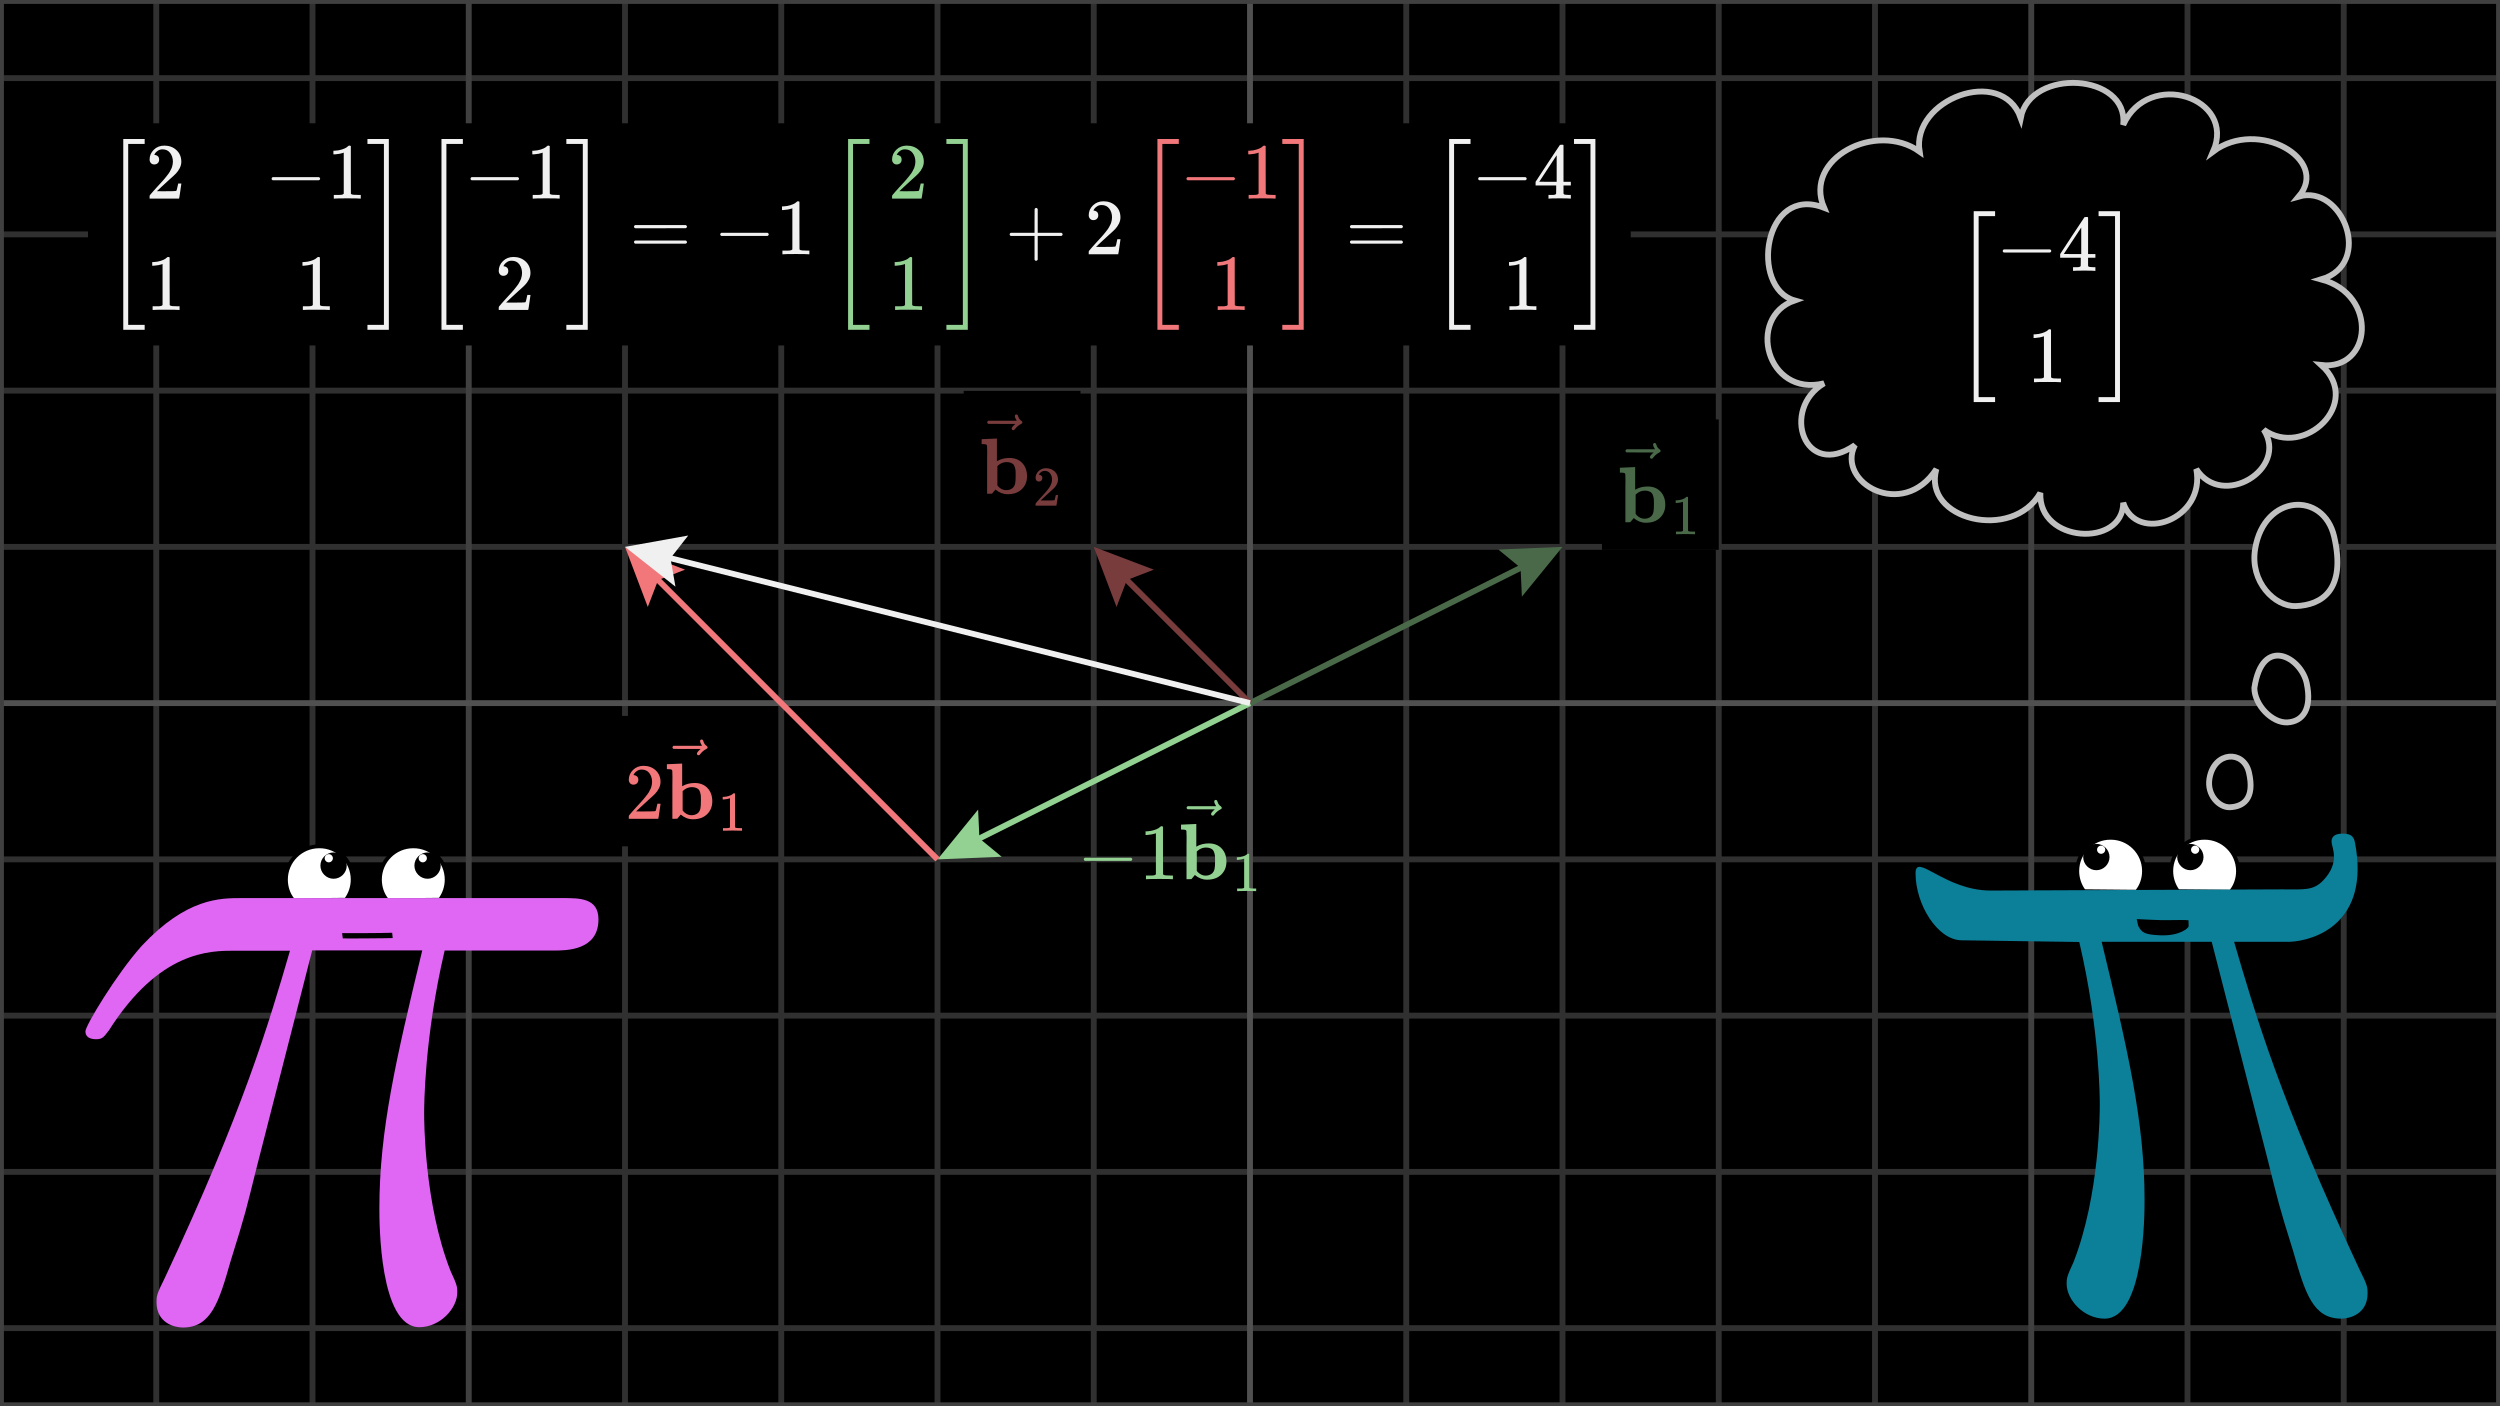 <svg width="640" height="360" viewBox="0 0 640 360" fill="none" xmlns="http://www.w3.org/2000/svg">
<rect x="0" y="0" width="640" height="360" fill="#808080" stroke="none"/>
<g clip-path="url(#clip0_1352_8192)">
<path d="M640 0H0V360H640V0Z" fill="black"/>
<g clip-path="url(#clip1_1352_8192)">
<path d="M0 20H640" stroke="#303030" stroke-width="1.5"/>
<path d="M0 60H640" stroke="#303030" stroke-width="1.5"/>
<path d="M0 100H640" stroke="#303030" stroke-width="1.5"/>
<path d="M0 140H640" stroke="#303030" stroke-width="1.5"/>
<path d="M0 220H640" stroke="#303030" stroke-width="1.5"/>
<path d="M0 260H640" stroke="#303030" stroke-width="1.5"/>
<path d="M0 300H640" stroke="#303030" stroke-width="1.5"/>
<path d="M0 340H640" stroke="#303030" stroke-width="1.5"/>
<path d="M0 0V360" stroke="#303030" stroke-width="1.5"/>
<path d="M40 0V360" stroke="#303030" stroke-width="1.5"/>
<path d="M80 0V360" stroke="#303030" stroke-width="1.5"/>
<path d="M160 0V360" stroke="#303030" stroke-width="1.5"/>
<path d="M200 0V360" stroke="#303030" stroke-width="1.5"/>
<path d="M240 0V360" stroke="#303030" stroke-width="1.5"/>
<path d="M280 0V360" stroke="#303030" stroke-width="1.5"/>
<path d="M360 0V360" stroke="#303030" stroke-width="1.5"/>
<path d="M400 0V360" stroke="#303030" stroke-width="1.5"/>
<path d="M440 0V360" stroke="#303030" stroke-width="1.5"/>
<path d="M480 0V360" stroke="#303030" stroke-width="1.5"/>
<path d="M560 0V360" stroke="#303030" stroke-width="1.5"/>
<path d="M600 0V360" stroke="#303030" stroke-width="1.5"/>
<path d="M640 0V360" stroke="#303030" stroke-width="1.5"/>
<path d="M120 0V360" stroke="#404040" stroke-width="1.5"/>
<path d="M520 0V360" stroke="#404040" stroke-width="1.5"/>
<path d="M0 180H640" stroke="#505050" stroke-width="1.5"/>
<path d="M320 0V360" stroke="#505050" stroke-width="1.5"/>
<path d="M557.667 228.156L557.558 228.155L557.493 228.068C556.459 226.674 555.831 224.879 555.831 222.994C555.831 218.28 559.647 214.418 564.407 214.462C569.121 214.463 572.938 218.279 572.938 222.994C572.938 224.92 572.311 226.809 571.136 228.209L571.07 228.288L570.967 228.287L557.667 228.156Z" fill="white" stroke="black"/>
<path d="M533.604 228.156L533.496 228.155L533.43 228.068C532.397 226.674 531.769 224.879 531.769 222.994C531.769 218.28 535.584 214.418 540.345 214.462C545.059 214.463 548.875 218.279 548.875 222.994C548.875 224.92 548.248 226.809 547.074 228.209L547.007 228.288L546.904 228.287L533.604 228.156Z" fill="white" stroke="black"/>
<path d="M562 216.475C562.569 216.519 563.006 216.956 563.006 217.525C563.006 218.094 562.525 218.575 561.956 218.575C561.387 218.575 560.906 218.094 560.906 217.525C560.906 216.956 561.387 216.475 561.956 216.475H562L560.731 216.038C558.85 216.038 557.362 217.569 557.362 219.406C557.362 221.244 558.894 222.775 560.731 222.775C562.569 222.775 564.1 221.244 564.1 219.406C564.1 217.569 562.569 216.038 560.731 216.038" fill="black"/>
<path d="M537.937 216.475C538.506 216.519 538.944 216.956 538.944 217.525C538.944 218.094 538.462 218.575 537.894 218.575C537.325 218.575 536.844 218.094 536.844 217.525C536.844 216.956 537.325 216.475 537.894 216.475H537.937L536.669 216.038C534.787 216.038 533.3 217.569 533.3 219.406C533.3 221.244 534.831 222.775 536.669 222.775C538.506 222.775 540.037 221.244 540.037 219.406C540.037 217.569 538.506 216.038 536.669 216.038" fill="black"/>
<path d="M566.2 241.106H538.025C544.762 269.019 549.006 287.219 549.006 307.169C549.006 310.669 549.006 337.575 538.769 337.575C533.519 337.575 529.056 332.85 529.056 328.606C529.056 327.381 529.056 326.856 530.806 323.138C537.544 305.944 537.544 284.506 537.544 282.756C537.544 281.269 537.544 263.55 532.294 241.15L502.019 240.713C495.981 240.538 490.381 231.569 490.381 223.563C490.381 218.094 497.775 227.981 509.631 227.981L584.137 227.675C589.869 227.675 592.187 228.069 594.769 225.356C599.231 220.631 596.869 216.913 596.869 215.425C596.869 213.938 598.094 213.413 599.625 213.413C601.375 213.413 602.512 213.763 602.862 215.644C606.844 236.294 592.581 240.844 586.15 241.106H571.931C577.4 259.788 583.656 281.488 604.087 325.106C606.1 329.088 606.1 329.613 606.1 331.1C606.1 336.35 601.594 337.575 599.362 337.575C592.144 337.575 590.131 331.1 587.156 320.644C583.175 307.913 583.175 307.431 580.681 297.456L566.2 241.106Z" fill="#0C7F99"/>
<path d="M560.294 237.125C560.294 237.519 558.15 239.619 553.119 239.444C549.05 239.269 548.306 238.788 547.388 237.038L546.994 235.288C548.613 235.331 552.769 235.638 555.438 235.55C557.275 235.506 559.813 235.506 560.25 235.594" fill="black"/>
<rect x="22.527" y="31.565" width="394.946" height="56.87" fill="black"/>
<g clip-path="url(#clip2_1352_8192)">
<path d="M31.556 84.424V35.576H37.034V36.839H32.819V83.161H37.034V84.424H31.556Z" fill="#F0F0F0"/>
<path d="M39.497 42.102C39.131 42.102 38.839 41.98 38.622 41.736C38.405 41.491 38.296 41.193 38.296 40.84C38.296 39.876 38.656 39.041 39.375 38.335C40.095 37.629 40.991 37.276 42.063 37.276C43.298 37.276 44.33 37.657 45.158 38.417C45.986 39.177 46.407 40.161 46.42 41.369C46.42 41.953 46.285 42.51 46.013 43.039C45.742 43.568 45.416 44.03 45.036 44.423C44.656 44.817 44.113 45.319 43.407 45.93C42.918 46.351 42.239 46.975 41.371 47.803L40.169 48.944L41.717 48.964C43.848 48.964 44.981 48.93 45.117 48.862C45.212 48.835 45.375 48.231 45.606 47.05V46.989H46.42V47.05C46.407 47.091 46.319 47.709 46.156 48.903C45.993 50.098 45.891 50.722 45.85 50.776V50.837H38.296V50.45V50.206C38.296 50.111 38.337 50.009 38.418 49.901C38.5 49.792 38.703 49.555 39.029 49.188C39.423 48.754 39.762 48.374 40.047 48.048C40.169 47.912 40.4 47.661 40.739 47.294C41.079 46.928 41.31 46.677 41.432 46.541C41.554 46.405 41.751 46.181 42.022 45.869C42.294 45.557 42.484 45.326 42.592 45.177C42.701 45.028 42.857 44.824 43.061 44.566C43.264 44.308 43.407 44.091 43.488 43.914C43.57 43.738 43.672 43.541 43.794 43.324C43.916 43.107 44.004 42.889 44.058 42.672C44.113 42.455 44.16 42.252 44.201 42.062C44.242 41.871 44.262 41.648 44.262 41.39C44.262 40.534 44.031 39.795 43.57 39.17C43.108 38.546 42.45 38.233 41.595 38.233C41.147 38.233 40.753 38.349 40.414 38.58C40.074 38.81 39.837 39.034 39.701 39.252C39.565 39.469 39.497 39.598 39.497 39.639C39.497 39.652 39.531 39.659 39.599 39.659C39.843 39.659 40.095 39.754 40.353 39.944C40.611 40.134 40.739 40.446 40.739 40.88C40.739 41.22 40.631 41.505 40.414 41.736C40.197 41.967 39.891 42.089 39.497 42.102Z" fill="#F0F0F0"/>
<path d="M69.531 46.012C69.531 46.012 69.531 45.923 69.531 45.747C69.531 45.571 69.626 45.435 69.816 45.34H81.646C81.85 45.448 81.952 45.584 81.952 45.747C81.952 45.91 81.85 46.046 81.646 46.154H69.816C69.626 46.059 69.531 45.923 69.531 45.747V46.012Z" fill="#F0F0F0"/>
<path d="M87.999 39.068L87.734 39.17C87.544 39.238 87.273 39.306 86.92 39.374C86.567 39.442 86.173 39.489 85.739 39.516H85.352V38.58H85.739C86.377 38.553 86.967 38.451 87.51 38.274C88.053 38.098 88.433 37.935 88.651 37.785C88.868 37.636 89.058 37.487 89.221 37.338C89.248 37.297 89.329 37.276 89.465 37.276C89.587 37.276 89.703 37.317 89.811 37.399V43.487L89.832 49.595C89.927 49.69 90.008 49.751 90.076 49.779C90.144 49.806 90.307 49.833 90.565 49.86C90.823 49.887 91.243 49.901 91.827 49.901H92.356V50.837H92.132C91.847 50.797 90.768 50.776 88.895 50.776C87.049 50.776 85.983 50.797 85.698 50.837H85.454V49.901H85.983C86.282 49.901 86.54 49.901 86.757 49.901C86.974 49.901 87.144 49.894 87.266 49.88C87.388 49.867 87.497 49.846 87.592 49.819C87.687 49.792 87.741 49.779 87.755 49.779C87.768 49.779 87.809 49.745 87.877 49.677C87.945 49.609 87.985 49.582 87.999 49.595V39.068Z" fill="#F0F0F0"/>
<path d="M41.615 67.575L41.35 67.677C41.16 67.744 40.889 67.812 40.536 67.88C40.183 67.948 39.789 67.996 39.355 68.023H38.968V67.086H39.355C39.993 67.059 40.583 66.957 41.126 66.781C41.669 66.604 42.049 66.441 42.267 66.292C42.484 66.143 42.674 65.993 42.837 65.844C42.864 65.803 42.945 65.783 43.081 65.783C43.203 65.783 43.319 65.824 43.427 65.905V71.993L43.448 78.102C43.543 78.197 43.624 78.258 43.692 78.285C43.76 78.312 43.923 78.339 44.181 78.366C44.438 78.394 44.859 78.407 45.443 78.407H45.972V79.344H45.748C45.463 79.303 44.384 79.283 42.511 79.283C40.665 79.283 39.599 79.303 39.314 79.344H39.07V78.407H39.599C39.898 78.407 40.156 78.407 40.373 78.407C40.59 78.407 40.76 78.4 40.882 78.387C41.004 78.373 41.113 78.353 41.208 78.326C41.303 78.299 41.357 78.285 41.371 78.285C41.384 78.285 41.425 78.251 41.493 78.183C41.561 78.115 41.601 78.088 41.615 78.102V67.575Z" fill="#F0F0F0"/>
<path d="M80.078 67.575L79.814 67.677C79.624 67.744 79.352 67.812 78.999 67.88C78.646 67.948 78.252 67.996 77.818 68.023H77.431V67.086H77.818C78.456 67.059 79.047 66.957 79.59 66.781C80.133 66.604 80.513 66.441 80.73 66.292C80.947 66.143 81.137 65.993 81.3 65.844C81.327 65.803 81.409 65.783 81.544 65.783C81.666 65.783 81.782 65.824 81.891 65.905V71.993L81.911 78.102C82.006 78.197 82.087 78.258 82.155 78.285C82.223 78.312 82.386 78.339 82.644 78.366C82.902 78.394 83.323 78.407 83.906 78.407H84.436V79.344H84.212C83.927 79.303 82.847 79.283 80.974 79.283C79.128 79.283 78.062 79.303 77.777 79.344H77.533V78.407H78.062C78.361 78.407 78.619 78.407 78.836 78.407C79.053 78.407 79.223 78.4 79.345 78.387C79.467 78.373 79.576 78.353 79.671 78.326C79.766 78.299 79.82 78.285 79.834 78.285C79.847 78.285 79.888 78.251 79.956 78.183C80.024 78.115 80.065 78.088 80.078 78.102V67.575Z" fill="#F0F0F0"/>
<path d="M94.067 36.839V35.576H99.544V84.424H94.067V83.161H98.282V36.839H94.067Z" fill="#F0F0F0"/>
<path d="M113.017 84.424V35.576H118.495V36.839H114.28V83.161H118.495V84.424H113.017Z" fill="#F0F0F0"/>
<path d="M120.45 46.012C120.45 46.012 120.45 45.923 120.45 45.747C120.45 45.571 120.545 45.435 120.735 45.34H132.565C132.768 45.448 132.87 45.584 132.87 45.747C132.87 45.91 132.768 46.046 132.565 46.154H120.735C120.545 46.059 120.45 45.923 120.45 45.747V46.012Z" fill="#F0F0F0"/>
<path d="M138.918 39.068L138.653 39.17C138.463 39.238 138.191 39.306 137.838 39.374C137.485 39.442 137.092 39.489 136.657 39.516H136.271V38.58H136.657C137.295 38.553 137.886 38.451 138.429 38.274C138.972 38.098 139.352 37.935 139.569 37.785C139.786 37.636 139.976 37.487 140.139 37.338C140.166 37.297 140.248 37.276 140.384 37.276C140.506 37.276 140.621 37.317 140.73 37.399V43.487L140.75 49.595C140.845 49.69 140.927 49.751 140.994 49.779C141.062 49.806 141.225 49.833 141.483 49.86C141.741 49.887 142.162 49.901 142.746 49.901H143.275V50.837H143.051C142.766 50.797 141.687 50.776 139.814 50.776C137.967 50.776 136.902 50.797 136.617 50.837H136.372V49.901H136.902C137.2 49.901 137.458 49.901 137.676 49.901C137.893 49.901 138.062 49.894 138.185 49.88C138.307 49.867 138.415 49.846 138.51 49.819C138.605 49.792 138.66 49.779 138.673 49.779C138.687 49.779 138.728 49.745 138.795 49.677C138.863 49.609 138.904 49.582 138.918 49.595V39.068Z" fill="#F0F0F0"/>
<path d="M128.879 70.609C128.513 70.609 128.221 70.486 128.004 70.242C127.787 69.998 127.678 69.699 127.678 69.346C127.678 68.382 128.038 67.547 128.757 66.842C129.477 66.136 130.372 65.783 131.445 65.783C132.68 65.783 133.712 66.163 134.54 66.923C135.368 67.683 135.789 68.667 135.802 69.876C135.802 70.459 135.666 71.016 135.395 71.545C135.124 72.075 134.798 72.536 134.418 72.93C134.038 73.323 133.495 73.826 132.789 74.437C132.3 74.857 131.621 75.482 130.753 76.31L129.551 77.45L131.099 77.471C133.23 77.471 134.363 77.436 134.499 77.369C134.594 77.341 134.757 76.737 134.988 75.556V75.495H135.802V75.556C135.789 75.597 135.7 76.215 135.538 77.409C135.375 78.604 135.273 79.228 135.232 79.283V79.344H127.678V78.957V78.713C127.678 78.618 127.719 78.516 127.8 78.407C127.882 78.299 128.085 78.061 128.411 77.695C128.805 77.26 129.144 76.88 129.429 76.554C129.551 76.418 129.782 76.167 130.121 75.801C130.461 75.434 130.691 75.183 130.814 75.047C130.936 74.912 131.133 74.688 131.404 74.376C131.676 74.063 131.866 73.832 131.974 73.683C132.083 73.534 132.239 73.33 132.443 73.072C132.646 72.814 132.789 72.597 132.87 72.421C132.952 72.244 133.053 72.047 133.176 71.83C133.298 71.613 133.386 71.396 133.44 71.179C133.495 70.962 133.542 70.758 133.583 70.568C133.624 70.378 133.644 70.154 133.644 69.896C133.644 69.041 133.413 68.301 132.952 67.677C132.49 67.052 131.832 66.74 130.977 66.74C130.529 66.74 130.135 66.855 129.796 67.086C129.456 67.317 129.219 67.541 129.083 67.758C128.947 67.975 128.879 68.104 128.879 68.145C128.879 68.158 128.913 68.165 128.981 68.165C129.225 68.165 129.477 68.26 129.734 68.45C129.992 68.64 130.121 68.953 130.121 69.387C130.121 69.726 130.013 70.011 129.796 70.242C129.578 70.473 129.273 70.595 128.879 70.609Z" fill="#F0F0F0"/>
<path d="M144.985 36.839V35.576H150.463V84.424H144.985V83.161H149.2V36.839H144.985Z" fill="#F0F0F0"/>
<path d="M162.307 58.025C162.307 57.848 162.402 57.713 162.592 57.618H175.563C175.766 57.726 175.868 57.862 175.868 58.025C175.868 58.174 175.773 58.303 175.583 58.412L169.108 58.432H162.633C162.416 58.364 162.307 58.228 162.307 58.025ZM162.307 61.975C162.307 61.772 162.416 61.636 162.633 61.568H175.583C175.773 61.704 175.868 61.839 175.868 61.975C175.868 62.152 175.766 62.287 175.563 62.382H162.592C162.402 62.287 162.307 62.152 162.307 61.975Z" fill="#F0F0F0"/>
<path d="M184.375 60.265C184.375 60.265 184.375 60.176 184.375 60C184.375 59.824 184.47 59.688 184.66 59.593H196.49C196.694 59.701 196.796 59.837 196.796 60C196.796 60.163 196.694 60.299 196.49 60.407H184.66C184.47 60.312 184.375 60.176 184.375 60V60.265Z" fill="#F0F0F0"/>
<path d="M202.843 53.321L202.578 53.423C202.388 53.491 202.117 53.559 201.764 53.627C201.411 53.695 201.017 53.742 200.583 53.769H200.196V52.833H200.583C201.221 52.805 201.812 52.704 202.355 52.527C202.897 52.351 203.278 52.188 203.495 52.038C203.712 51.889 203.902 51.74 204.065 51.59C204.092 51.55 204.173 51.529 204.309 51.529C204.431 51.529 204.547 51.57 204.655 51.652V57.74L204.676 63.848C204.771 63.943 204.852 64.004 204.92 64.031C204.988 64.059 205.151 64.086 205.409 64.113C205.667 64.14 206.087 64.154 206.671 64.154H207.201V65.09H206.977C206.692 65.05 205.612 65.029 203.739 65.029C201.893 65.029 200.827 65.05 200.542 65.09H200.298V64.154H200.827C201.126 64.154 201.384 64.154 201.601 64.154C201.818 64.154 201.988 64.147 202.11 64.133C202.232 64.12 202.341 64.099 202.436 64.072C202.531 64.045 202.585 64.031 202.599 64.031C202.612 64.031 202.653 63.998 202.721 63.93C202.789 63.862 202.83 63.835 202.843 63.848V53.321Z" fill="#F0F0F0"/>
<path d="M217.111 84.424V35.576H222.588V36.839H218.373V83.161H222.588V84.424H217.111Z" fill="#92D192"/>
<path d="M229.572 42.102C229.206 42.102 228.914 41.98 228.697 41.736C228.479 41.491 228.371 41.193 228.371 40.84C228.371 39.876 228.73 39.041 229.45 38.335C230.169 37.629 231.065 37.276 232.138 37.276C233.373 37.276 234.405 37.657 235.233 38.417C236.061 39.177 236.481 40.161 236.495 41.369C236.495 41.953 236.359 42.51 236.088 43.039C235.816 43.568 235.491 44.03 235.11 44.423C234.73 44.817 234.187 45.319 233.482 45.93C232.993 46.351 232.314 46.975 231.445 47.803L230.244 48.944L231.791 48.964C233.923 48.964 235.056 48.93 235.192 48.862C235.287 48.835 235.45 48.231 235.681 47.05V46.989H236.495V47.05C236.481 47.091 236.393 47.709 236.23 48.903C236.067 50.098 235.966 50.722 235.925 50.776V50.837H228.371V50.45V50.206C228.371 50.111 228.411 50.009 228.493 49.901C228.574 49.792 228.778 49.555 229.104 49.188C229.497 48.754 229.837 48.374 230.122 48.048C230.244 47.912 230.475 47.661 230.814 47.294C231.153 46.928 231.384 46.677 231.506 46.541C231.629 46.405 231.825 46.181 232.097 45.869C232.368 45.557 232.558 45.326 232.667 45.177C232.776 45.028 232.932 44.824 233.135 44.566C233.339 44.308 233.482 44.091 233.563 43.914C233.644 43.738 233.746 43.541 233.868 43.324C233.991 43.107 234.079 42.889 234.133 42.672C234.187 42.455 234.235 42.252 234.276 42.062C234.316 41.871 234.337 41.648 234.337 41.39C234.337 40.534 234.106 39.795 233.644 39.17C233.183 38.546 232.525 38.233 231.669 38.233C231.221 38.233 230.828 38.349 230.488 38.58C230.149 38.81 229.911 39.034 229.776 39.252C229.64 39.469 229.572 39.598 229.572 39.639C229.572 39.652 229.606 39.659 229.674 39.659C229.918 39.659 230.169 39.754 230.427 39.944C230.685 40.134 230.814 40.446 230.814 40.88C230.814 41.22 230.706 41.505 230.488 41.736C230.271 41.967 229.966 42.089 229.572 42.102Z" fill="#92D192"/>
<path d="M231.69 67.575L231.425 67.677C231.235 67.744 230.963 67.812 230.611 67.88C230.258 67.948 229.864 67.996 229.43 68.023H229.043V67.086H229.43C230.068 67.059 230.658 66.957 231.201 66.781C231.744 66.604 232.124 66.441 232.341 66.292C232.558 66.143 232.748 65.993 232.911 65.844C232.939 65.803 233.02 65.783 233.156 65.783C233.278 65.783 233.393 65.824 233.502 65.905V71.993L233.522 78.102C233.617 78.197 233.699 78.258 233.767 78.285C233.834 78.312 233.997 78.339 234.255 78.366C234.513 78.394 234.934 78.407 235.518 78.407H236.047V79.344H235.823C235.538 79.303 234.459 79.283 232.586 79.283C230.739 79.283 229.674 79.303 229.389 79.344H229.144V78.407H229.674C229.973 78.407 230.23 78.407 230.448 78.407C230.665 78.407 230.834 78.4 230.957 78.387C231.079 78.373 231.187 78.353 231.282 78.326C231.377 78.299 231.432 78.285 231.445 78.285C231.459 78.285 231.5 78.251 231.568 78.183C231.635 78.115 231.676 78.088 231.69 78.102V67.575Z" fill="#92D192"/>
<path d="M242.278 36.839V35.576H247.755V84.424H242.278V83.161H246.493V36.839H242.278Z" fill="#92D192"/>
<path d="M258.469 60.265C258.469 60.265 258.469 60.177 258.469 60C258.469 59.824 258.564 59.688 258.754 59.593H264.843V56.539L264.863 53.484C264.999 53.308 265.128 53.22 265.25 53.22C265.426 53.22 265.562 53.322 265.657 53.525V59.593H271.725C271.928 59.702 272.03 59.837 272.03 60C272.03 60.163 271.928 60.299 271.725 60.407H265.657V66.475C265.548 66.665 265.426 66.76 265.291 66.76H265.25H265.209C265.046 66.76 264.924 66.665 264.843 66.475V60.407H258.754C258.564 60.312 258.469 60.177 258.469 60V60.265Z" fill="#F0F0F0"/>
<path d="M279.914 56.355C279.548 56.355 279.256 56.233 279.039 55.989C278.822 55.744 278.713 55.446 278.713 55.093C278.713 54.129 279.073 53.294 279.792 52.588C280.512 51.882 281.408 51.529 282.48 51.529C283.715 51.529 284.747 51.91 285.575 52.67C286.403 53.43 286.824 54.414 286.837 55.622C286.837 56.206 286.702 56.762 286.43 57.292C286.159 57.821 285.833 58.283 285.453 58.676C285.073 59.07 284.53 59.572 283.824 60.183C283.335 60.604 282.656 61.228 281.788 62.056L280.586 63.197L282.134 63.217C284.265 63.217 285.398 63.183 285.534 63.115C285.629 63.088 285.792 62.484 286.023 61.303V61.242H286.837V61.303C286.824 61.344 286.736 61.961 286.573 63.156C286.41 64.35 286.308 64.975 286.267 65.029V65.09H278.713V64.704V64.459C278.713 64.364 278.754 64.262 278.835 64.154C278.917 64.045 279.12 63.807 279.446 63.441C279.84 63.007 280.179 62.627 280.464 62.301C280.586 62.165 280.817 61.914 281.156 61.547C281.496 61.181 281.727 60.93 281.849 60.794C281.971 60.658 282.168 60.434 282.439 60.122C282.711 59.81 282.901 59.579 283.009 59.43C283.118 59.281 283.274 59.077 283.478 58.819C283.681 58.561 283.824 58.344 283.905 58.167C283.987 57.991 284.089 57.794 284.211 57.577C284.333 57.36 284.421 57.142 284.475 56.925C284.53 56.708 284.577 56.505 284.618 56.314C284.659 56.124 284.679 55.9 284.679 55.642C284.679 54.787 284.448 54.047 283.987 53.423C283.525 52.799 282.867 52.486 282.012 52.486C281.564 52.486 281.17 52.602 280.831 52.833C280.491 53.063 280.254 53.287 280.118 53.505C279.982 53.722 279.914 53.851 279.914 53.891C279.914 53.905 279.948 53.912 280.016 53.912C280.261 53.912 280.512 54.007 280.77 54.197C281.027 54.387 281.156 54.699 281.156 55.133C281.156 55.473 281.048 55.758 280.831 55.989C280.613 56.219 280.308 56.342 279.914 56.355Z" fill="#F0F0F0"/>
<path d="M296.299 84.424V35.576H301.777V36.839H297.562V83.161H301.777V84.424H296.299Z" fill="#F2777A"/>
<path d="M303.731 46.012C303.731 46.012 303.731 45.923 303.731 45.747C303.731 45.571 303.826 45.435 304.017 45.34H315.847C316.05 45.448 316.152 45.584 316.152 45.747C316.152 45.91 316.05 46.046 315.847 46.154H304.017C303.826 46.059 303.731 45.923 303.731 45.747V46.012Z" fill="#F2777A"/>
<path d="M322.2 39.068L321.935 39.17C321.745 39.238 321.473 39.306 321.12 39.374C320.767 39.442 320.374 39.489 319.939 39.516H319.552V38.58H319.939C320.577 38.553 321.168 38.451 321.711 38.274C322.254 38.098 322.634 37.935 322.851 37.785C323.068 37.636 323.258 37.487 323.421 37.338C323.448 37.297 323.53 37.276 323.666 37.276C323.788 37.276 323.903 37.317 324.012 37.399V43.487L324.032 49.595C324.127 49.69 324.209 49.751 324.276 49.779C324.344 49.806 324.507 49.833 324.765 49.86C325.023 49.887 325.444 49.901 326.028 49.901H326.557V50.837H326.333C326.048 50.797 324.969 50.776 323.095 50.776C321.249 50.776 320.184 50.797 319.899 50.837H319.654V49.901H320.184C320.482 49.901 320.74 49.901 320.957 49.901C321.175 49.901 321.344 49.894 321.466 49.88C321.589 49.867 321.697 49.846 321.792 49.819C321.887 49.792 321.942 49.779 321.955 49.779C321.969 49.779 322.009 49.745 322.077 49.677C322.145 49.609 322.186 49.582 322.2 49.595V39.068Z" fill="#F2777A"/>
<path d="M314.279 67.575L314.014 67.677C313.824 67.744 313.553 67.812 313.2 67.88C312.847 67.948 312.453 67.996 312.019 68.023H311.632V67.086H312.019C312.657 67.059 313.247 66.957 313.79 66.781C314.333 66.604 314.713 66.441 314.93 66.292C315.148 66.143 315.338 65.993 315.501 65.844C315.528 65.803 315.609 65.783 315.745 65.783C315.867 65.783 315.982 65.824 316.091 65.905V71.993L316.111 78.102C316.206 78.197 316.288 78.258 316.356 78.285C316.424 78.312 316.587 78.339 316.844 78.366C317.102 78.394 317.523 78.407 318.107 78.407H318.636V79.344H318.412C318.127 79.303 317.048 79.283 315.175 79.283C313.329 79.283 312.263 79.303 311.978 79.344H311.734V78.407H312.263C312.562 78.407 312.82 78.407 313.037 78.407C313.254 78.407 313.424 78.4 313.546 78.387C313.668 78.373 313.777 78.353 313.872 78.326C313.967 78.299 314.021 78.285 314.035 78.285C314.048 78.285 314.089 78.251 314.157 78.183C314.225 78.115 314.265 78.088 314.279 78.102V67.575Z" fill="#F2777A"/>
<path d="M328.267 36.839V35.576H333.745V84.424H328.267V83.161H332.482V36.839H328.267Z" fill="#F2777A"/>
<path d="M345.591 58.025C345.591 57.848 345.686 57.713 345.876 57.618H358.847C359.05 57.726 359.152 57.862 359.152 58.025C359.152 58.174 359.057 58.303 358.867 58.412L352.392 58.432H345.917C345.7 58.364 345.591 58.228 345.591 58.025ZM345.591 61.975C345.591 61.772 345.7 61.636 345.917 61.568H358.867C359.057 61.704 359.152 61.839 359.152 61.975C359.152 62.152 359.05 62.287 358.847 62.382H345.876C345.686 62.287 345.591 62.152 345.591 61.975Z" fill="#F0F0F0"/>
<path d="M370.978 84.424V35.576H376.455V36.839H372.241V83.161H376.455V84.424H370.978Z" fill="#F0F0F0"/>
<path d="M378.41 46.012C378.41 46.012 378.41 45.923 378.41 45.747C378.41 45.571 378.505 45.435 378.695 45.34H390.525C390.729 45.448 390.831 45.584 390.831 45.747C390.831 45.91 390.729 46.046 390.525 46.154H378.695C378.505 46.059 378.41 45.923 378.41 45.747V46.012Z" fill="#F0F0F0"/>
<path d="M401.948 50.837C401.704 50.797 400.828 50.776 399.322 50.776C397.747 50.776 396.838 50.797 396.593 50.837H396.41V49.901H397.041C397.313 49.901 397.496 49.901 397.591 49.901C397.686 49.901 397.801 49.887 397.937 49.86C398.073 49.833 398.168 49.799 398.222 49.758C398.276 49.718 398.324 49.663 398.365 49.595C398.378 49.568 398.385 49.202 398.385 48.496V47.478H393.111V46.541L396.186 41.837C398.263 38.688 399.315 37.107 399.342 37.093C399.369 37.066 399.512 37.053 399.77 37.053H400.136L400.258 37.175V46.541H402.132V47.478H400.258V48.516C400.258 49.073 400.258 49.398 400.258 49.493C400.258 49.589 400.299 49.67 400.38 49.738C400.489 49.833 400.876 49.887 401.541 49.901H402.132V50.837H401.948ZM398.507 46.541V39.74L394.048 46.521L396.267 46.541H398.507Z" fill="#F0F0F0"/>
<path d="M388.958 67.575L388.693 67.677C388.503 67.744 388.231 67.812 387.878 67.88C387.525 67.948 387.132 67.996 386.697 68.023H386.311V67.086H386.697C387.335 67.059 387.926 66.957 388.469 66.781C389.012 66.604 389.392 66.441 389.609 66.292C389.826 66.143 390.016 65.993 390.179 65.844C390.206 65.803 390.288 65.783 390.424 65.783C390.546 65.783 390.661 65.824 390.77 65.905V71.993L390.79 78.102C390.885 78.197 390.967 78.258 391.034 78.285C391.102 78.312 391.265 78.339 391.523 78.366C391.781 78.394 392.202 78.407 392.786 78.407H393.315V79.344H393.091C392.806 79.303 391.727 79.283 389.853 79.283C388.007 79.283 386.942 79.303 386.657 79.344H386.412V78.407H386.942C387.24 78.407 387.498 78.407 387.716 78.407C387.933 78.407 388.102 78.4 388.225 78.387C388.347 78.373 388.455 78.353 388.55 78.326C388.645 78.299 388.7 78.285 388.713 78.285C388.727 78.285 388.768 78.251 388.835 78.183C388.903 78.115 388.944 78.088 388.958 78.102V67.575Z" fill="#F0F0F0"/>
<path d="M402.946 36.839V35.576H408.423V84.424H402.946V83.161H407.161V36.839H402.946Z" fill="#F0F0F0"/>
</g>
</g>
<path d="M383.565 140.671L400 140L389.602 152.746L389.267 145.367L383.565 140.671Z" fill="#496949"/>
<path d="M320 180L396.422 141.789" stroke="#496949" stroke-width="1.5"/>
<path d="M285.834 155.379L280 140L295.38 145.833L288.485 148.485L285.834 155.379Z" fill="#793C3D"/>
<path d="M320 180L282.828 142.829" stroke="#793C3D" stroke-width="1.5"/>
<path d="M640 0H0V360H640V0Z" stroke="#404040" stroke-width="2"/>
<path d="M256.435 219.329L240 220L250.398 207.254L250.733 214.633L256.435 219.329Z" fill="#92D192"/>
<path d="M320 180L243.578 218.211" stroke="#92D192" stroke-width="1.5"/>
<path d="M165.834 155.379L160 140L175.38 145.833L168.485 148.485L165.834 155.379Z" fill="#F2777A"/>
<path d="M240 220L162.828 142.829" stroke="#F2777A" stroke-width="1.5"/>
<path d="M172.915 150.187L160 140L176.189 137.09L171.642 142.91L172.915 150.187Z" fill="#F0F0F0"/>
<path d="M320 180L163.881 140.97" stroke="#F0F0F0" stroke-width="1.5"/>
<path d="M491.41 38.801C480.263 30.891 461.566 40.599 466.959 53.184C451.426 47.143 447.902 73.679 459.408 76.915C447.039 81.23 452.217 101.726 466.959 98.13C455.741 104.746 461.925 122.94 474.87 113.951C469.98 123.444 487.095 133.368 495.725 120.064C491.985 133.008 515.141 138.761 522.333 126.176C521.757 139.121 543.547 140.199 543.547 128.693C546.999 139.336 564.762 133.008 562.245 120.064C568.861 130.419 585.976 120.064 579.504 109.996C589.859 117.475 605.033 103.164 594.246 93.456C607.19 94.894 608.988 75.477 594.246 71.522C607.766 67.495 599.64 47.071 588.493 50.307C596.547 40.815 578.066 30.172 566.559 38.801C572.6 24.994 550.019 17.587 543.547 31.97C544.985 18.738 519.816 17.227 517.299 30.172C512.409 16.652 489.252 25.497 491.41 38.801Z" fill="black" stroke="#C0C0C0" stroke-width="1.5"/>
<path d="M590.511 174.879C589.108 168.331 579.168 162.476 577.121 176.118C577.121 180.398 581.623 185.17 585.599 184.936C589.575 184.702 591.914 181.428 590.511 174.879Z" fill="black" stroke="#C0C0C0" stroke-width="1.5"/>
<path d="M597.543 137.365C594.843 125.686 579.663 126.44 577.322 140.46C575.887 149.048 582.44 155.369 587.748 155.162C594.383 154.904 600.702 151.035 597.543 137.365Z" fill="black" stroke="#C0C0C0" stroke-width="1.5"/>
<path d="M575.737 197.757C574.387 191.918 566.797 192.295 565.626 199.305C564.909 203.599 568.185 206.759 570.839 206.656C574.157 206.527 577.316 204.592 575.737 197.757Z" fill="black" stroke="#C0C0C0" stroke-width="1.5"/>
<path d="M88.458 230.344L88.567 230.342L88.632 230.255C89.665 228.862 90.294 227.066 90.294 225.181C90.294 220.468 86.478 216.605 81.718 216.65C77.004 216.65 73.188 220.467 73.188 225.181C73.188 227.107 73.814 228.996 74.989 230.396L75.055 230.476L75.158 230.475L88.458 230.344Z" fill="white" stroke="black"/>
<path d="M112.521 230.344L112.629 230.342L112.695 230.255C113.728 228.862 114.356 227.066 114.356 225.181C114.356 220.468 110.541 216.605 105.78 216.65C101.066 216.65 97.25 220.467 97.25 225.181C97.25 227.107 97.877 228.996 99.051 230.396L99.118 230.476L99.221 230.475L112.521 230.344Z" fill="white" stroke="black"/>
<path d="M84.125 218.663C83.556 218.706 83.119 219.144 83.119 219.713C83.119 220.281 83.6 220.763 84.169 220.763C84.737 220.763 85.219 220.281 85.219 219.713C85.219 219.144 84.737 218.663 84.169 218.663H84.125L85.394 218.225C87.275 218.225 88.763 219.756 88.763 221.594C88.763 223.431 87.231 224.963 85.394 224.963C83.556 224.963 82.025 223.431 82.025 221.594C82.025 219.756 83.556 218.225 85.394 218.225" fill="black"/>
<path d="M108.188 218.663C107.619 218.706 107.181 219.144 107.181 219.713C107.181 220.281 107.663 220.763 108.231 220.763C108.8 220.763 109.281 220.281 109.281 219.713C109.281 219.144 108.8 218.663 108.231 218.663H108.188L109.456 218.225C111.338 218.225 112.825 219.756 112.825 221.594C112.825 223.431 111.294 224.963 109.456 224.963C107.619 224.963 106.088 223.431 106.088 221.594C106.088 219.756 107.619 218.225 109.456 218.225" fill="black"/>
<path d="M79.925 243.294H108.1C101.363 271.206 97.119 289.406 97.119 309.356C97.119 312.856 97.119 339.762 107.356 339.762C112.606 339.762 117.069 335.037 117.069 330.794C117.069 329.569 117.069 329.044 115.319 325.325C108.581 308.131 108.581 286.694 108.581 284.944C108.581 283.456 108.581 265.737 113.831 243.337H141.744C144.981 243.337 153.206 243.337 153.206 235.375C153.206 229.906 148.481 229.906 143.975 229.906H61.987C56.256 229.906 47.769 229.906 36.306 242.112C29.831 249.331 21.869 262.544 21.869 264.031C21.869 265.519 23.094 266.044 24.625 266.044C26.375 266.044 26.637 265.3 27.863 263.812C40.812 243.381 53.763 243.381 60.019 243.381H74.237C68.769 262.062 62.513 283.762 42.081 327.381C40.069 331.362 40.069 331.887 40.069 333.375C40.069 338.625 44.575 339.85 46.806 339.85C54.025 339.85 56.038 333.375 59.013 322.919C62.994 310.187 62.994 309.706 65.487 299.731L79.925 243.294Z" fill="#E066F4"/>
<path d="M87.756 240.231C90.162 240.231 88.588 240.275 93.662 240.231C98.169 240.188 99.088 240.188 100.531 240.144L100.4 238.788C98.781 238.831 96.331 238.875 93.969 238.875C92.263 238.875 90.25 238.875 87.581 238.875" fill="black"/>
<rect x="155.95" y="183.273" width="40.085" height="33.389" fill="black"/>
<g clip-path="url(#clip3_1352_8192)">
<path d="M162.172 200.874C161.806 200.874 161.514 200.752 161.297 200.507C161.08 200.263 160.971 199.965 160.971 199.612C160.971 198.648 161.331 197.813 162.05 197.107C162.77 196.402 163.666 196.049 164.738 196.049C165.973 196.049 167.005 196.429 167.833 197.189C168.661 197.949 169.081 198.933 169.095 200.141C169.095 200.725 168.959 201.281 168.688 201.81C168.416 202.34 168.09 202.801 167.71 203.195C167.33 203.589 166.787 204.091 166.082 204.702C165.593 205.122 164.914 205.747 164.046 206.575L162.844 207.715L164.392 207.735C166.523 207.735 167.656 207.701 167.792 207.633C167.887 207.606 168.05 207.002 168.28 205.821V205.76H169.095V205.821C169.081 205.862 168.993 206.48 168.83 207.674C168.667 208.869 168.566 209.493 168.525 209.547V209.608H160.971V209.222V208.977C160.971 208.882 161.012 208.78 161.093 208.672C161.175 208.563 161.378 208.326 161.704 207.959C162.098 207.525 162.437 207.145 162.722 206.819C162.844 206.683 163.075 206.432 163.414 206.066C163.754 205.699 163.985 205.448 164.107 205.312C164.229 205.177 164.426 204.953 164.697 204.641C164.969 204.328 165.159 204.098 165.267 203.948C165.376 203.799 165.532 203.595 165.735 203.337C165.939 203.08 166.082 202.862 166.163 202.686C166.244 202.51 166.346 202.313 166.468 202.096C166.591 201.878 166.679 201.661 166.733 201.444C166.787 201.227 166.835 201.023 166.876 200.833C166.916 200.643 166.937 200.419 166.937 200.161C166.937 199.306 166.706 198.566 166.244 197.942C165.783 197.318 165.125 197.006 164.27 197.006C163.822 197.006 163.428 197.121 163.089 197.352C162.749 197.582 162.512 197.806 162.376 198.024C162.24 198.241 162.172 198.37 162.172 198.41C162.172 198.424 162.206 198.431 162.274 198.431C162.519 198.431 162.77 198.526 163.028 198.716C163.285 198.906 163.414 199.218 163.414 199.652C163.414 199.992 163.306 200.277 163.089 200.507C162.871 200.738 162.566 200.86 162.172 200.874Z" fill="#F2777A"/>
<path d="M170.785 195.642L172.638 195.56C173.873 195.506 174.497 195.479 174.511 195.479H174.633V201.282C175.556 200.725 176.621 200.447 177.829 200.447C179.2 200.447 180.293 200.874 181.107 201.729C181.922 202.585 182.336 203.711 182.349 205.109C182.349 206.453 181.908 207.559 181.026 208.428C180.144 209.297 178.942 209.731 177.422 209.731H177.361C176.234 209.731 175.203 209.331 174.266 208.53L173.391 209.588L172.76 209.609H172.129V203.48C172.129 202.652 172.129 201.743 172.129 200.752C172.129 199.761 172.135 199.151 172.149 198.92C172.149 198.024 172.135 197.488 172.108 197.311C172.081 197.135 171.986 197.026 171.823 196.986C171.633 196.931 171.355 196.904 170.988 196.904H170.724V195.642H170.785ZM174.755 207.471L174.857 207.593C174.925 207.675 174.993 207.756 175.06 207.837C175.128 207.919 175.237 208.014 175.386 208.123C175.535 208.231 175.685 208.326 175.834 208.408C175.983 208.489 176.16 208.557 176.363 208.611C176.567 208.665 176.791 208.693 177.035 208.693C177.592 208.693 178.08 208.55 178.501 208.265C178.922 207.98 179.193 207.539 179.316 206.942C179.397 206.548 179.438 205.876 179.438 204.926C179.438 204.464 179.431 204.098 179.417 203.827C179.404 203.555 179.35 203.25 179.255 202.91C179.16 202.571 179.037 202.313 178.888 202.137C178.739 201.96 178.508 201.811 178.196 201.689C177.884 201.567 177.524 201.505 177.117 201.505C176.289 201.505 175.556 201.797 174.918 202.381L174.755 202.523V207.471Z" fill="#F2777A"/>
<path d="M179.224 189.717C179.224 189.609 179.258 189.514 179.326 189.432C179.394 189.351 179.496 189.31 179.631 189.31C179.726 189.31 179.808 189.344 179.876 189.412C179.943 189.466 180.011 189.595 180.079 189.799C180.215 190.301 180.493 190.688 180.914 190.959C181.063 191.054 181.138 191.176 181.138 191.326C181.138 191.448 181.118 191.529 181.077 191.57C181.036 191.611 180.941 191.672 180.792 191.753C180.208 192.052 179.699 192.479 179.265 193.036C179.238 193.063 179.204 193.104 179.163 193.158C179.122 193.212 179.088 193.253 179.061 193.28C179.034 193.307 179 193.321 178.959 193.321C178.919 193.321 178.871 193.328 178.817 193.341C178.722 193.341 178.634 193.307 178.552 193.24C178.471 193.172 178.423 193.07 178.41 192.934C178.41 192.676 178.729 192.276 179.367 191.733H175.885L172.403 191.713C172.227 191.59 172.139 191.461 172.139 191.326C172.139 191.231 172.227 191.095 172.403 190.918H179.713C179.387 190.403 179.224 190.002 179.224 189.717Z" fill="#F2777A"/>
<path d="M186.881 204.343L186.694 204.415C186.56 204.462 186.368 204.51 186.118 204.558C185.869 204.606 185.591 204.64 185.283 204.659H185.01V203.997H185.283C185.734 203.978 186.152 203.906 186.536 203.781C186.92 203.656 187.188 203.541 187.342 203.436C187.495 203.33 187.63 203.225 187.745 203.119C187.764 203.09 187.822 203.076 187.918 203.076C188.004 203.076 188.086 203.105 188.162 203.162V207.466L188.177 211.785C188.244 211.852 188.302 211.895 188.349 211.914C188.397 211.933 188.513 211.952 188.695 211.972C188.877 211.991 189.175 212 189.587 212H189.962V212.663H189.803C189.602 212.634 188.839 212.619 187.515 212.619C186.209 212.619 185.456 212.634 185.255 212.663H185.082V212H185.456C185.667 212 185.85 212 186.003 212C186.157 212 186.277 211.996 186.363 211.986C186.449 211.976 186.526 211.962 186.593 211.943C186.661 211.924 186.699 211.914 186.709 211.914C186.718 211.914 186.747 211.89 186.795 211.842C186.843 211.794 186.872 211.775 186.881 211.785V204.343Z" fill="#F2777A"/>
</g>
<g clip-path="url(#clip4_1352_8192)">
<path d="M277.444 220.247C277.444 220.247 277.444 220.159 277.444 219.982C277.444 219.806 277.539 219.67 277.729 219.575H289.559C289.762 219.684 289.864 219.82 289.864 219.982C289.864 220.145 289.762 220.281 289.559 220.39H277.729C277.539 220.295 277.444 220.159 277.444 219.982V220.247Z" fill="#92D192"/>
<path d="M295.911 213.304L295.646 213.406C295.456 213.474 295.185 213.542 294.832 213.61C294.479 213.677 294.085 213.725 293.651 213.752H293.264V212.816H293.651C294.289 212.788 294.879 212.687 295.422 212.51C295.965 212.334 296.345 212.171 296.562 212.021C296.78 211.872 296.97 211.723 297.133 211.574C297.16 211.533 297.241 211.512 297.377 211.512C297.499 211.512 297.614 211.553 297.723 211.635V217.722L297.743 223.83C297.838 223.925 297.92 223.986 297.988 224.014C298.056 224.041 298.218 224.068 298.476 224.095C298.734 224.122 299.155 224.136 299.739 224.136H300.268V225.072H300.044C299.759 225.032 298.68 225.011 296.807 225.011C294.961 225.011 293.895 225.032 293.61 225.072H293.366V224.136H293.895C294.194 224.136 294.452 224.136 294.669 224.136C294.886 224.136 295.056 224.129 295.178 224.115C295.3 224.102 295.409 224.081 295.504 224.054C295.599 224.027 295.653 224.014 295.667 224.014C295.68 224.014 295.721 223.98 295.789 223.912C295.857 223.844 295.897 223.817 295.911 223.83V213.304Z" fill="#92D192"/>
<path d="M302.406 211.106L304.259 211.024C305.494 210.97 306.118 210.943 306.132 210.943H306.254V216.745C307.177 216.189 308.242 215.911 309.45 215.911C310.821 215.911 311.914 216.338 312.728 217.193C313.543 218.048 313.957 219.175 313.97 220.573C313.97 221.917 313.529 223.023 312.647 223.892C311.765 224.76 310.563 225.195 309.043 225.195H308.982C307.856 225.195 306.824 224.794 305.887 223.994L305.012 225.052L304.381 225.073H303.75V218.944C303.75 218.116 303.75 217.207 303.75 216.216C303.75 215.225 303.756 214.614 303.77 214.384C303.77 213.488 303.756 212.952 303.729 212.775C303.702 212.599 303.607 212.49 303.444 212.449C303.254 212.395 302.976 212.368 302.609 212.368H302.345V211.106H302.406ZM306.376 222.935L306.478 223.057C306.546 223.138 306.614 223.22 306.681 223.301C306.749 223.383 306.858 223.478 307.007 223.586C307.156 223.695 307.306 223.79 307.455 223.871C307.604 223.953 307.781 224.021 307.984 224.075C308.188 224.129 308.412 224.156 308.656 224.156C309.213 224.156 309.701 224.014 310.122 223.729C310.543 223.444 310.815 223.003 310.937 222.405C311.018 222.012 311.059 221.34 311.059 220.39C311.059 219.928 311.052 219.562 311.038 219.29C311.025 219.019 310.971 218.714 310.876 218.374C310.781 218.035 310.658 217.777 310.509 217.601C310.36 217.424 310.129 217.275 309.817 217.153C309.505 217.03 309.145 216.969 308.738 216.969C307.91 216.969 307.177 217.261 306.539 217.845L306.376 217.987V222.935Z" fill="#92D192"/>
<path d="M310.845 205.181C310.845 205.072 310.879 204.977 310.947 204.896C311.015 204.815 311.117 204.774 311.252 204.774C311.347 204.774 311.429 204.808 311.497 204.876C311.564 204.93 311.632 205.059 311.7 205.263C311.836 205.765 312.114 206.152 312.535 206.423C312.684 206.518 312.759 206.64 312.759 206.79C312.759 206.912 312.739 206.993 312.698 207.034C312.657 207.075 312.562 207.136 312.413 207.217C311.829 207.516 311.32 207.943 310.886 208.5C310.859 208.527 310.825 208.568 310.784 208.622C310.743 208.676 310.709 208.717 310.682 208.744C310.655 208.771 310.621 208.785 310.58 208.785C310.54 208.785 310.492 208.792 310.438 208.805C310.343 208.805 310.255 208.771 310.173 208.703C310.092 208.636 310.044 208.534 310.031 208.398C310.031 208.14 310.35 207.74 310.988 207.197H307.506L304.024 207.176C303.848 207.054 303.76 206.925 303.76 206.79C303.76 206.695 303.848 206.559 304.024 206.382H311.334C311.008 205.867 310.845 205.466 310.845 205.181Z" fill="#92D192"/>
<path d="M318.502 219.806L318.315 219.878C318.181 219.926 317.989 219.974 317.739 220.022C317.49 220.07 317.212 220.104 316.904 220.123H316.631V219.461H316.904C317.356 219.442 317.773 219.37 318.157 219.245C318.541 219.12 318.809 219.005 318.963 218.9C319.116 218.794 319.251 218.688 319.366 218.583C319.385 218.554 319.443 218.54 319.539 218.54C319.625 218.54 319.707 218.568 319.783 218.626V222.93L319.798 227.248C319.865 227.316 319.923 227.359 319.971 227.378C320.019 227.397 320.134 227.416 320.316 227.436C320.498 227.455 320.796 227.464 321.208 227.464H321.583V228.126H321.424C321.223 228.098 320.46 228.083 319.136 228.083C317.831 228.083 317.077 228.098 316.876 228.126H316.703V227.464H317.077C317.288 227.464 317.471 227.464 317.624 227.464C317.778 227.464 317.898 227.46 317.984 227.45C318.07 227.44 318.147 227.426 318.214 227.407C318.282 227.388 318.32 227.378 318.33 227.378C318.339 227.378 318.368 227.354 318.416 227.306C318.464 227.258 318.493 227.239 318.502 227.248V219.806Z" fill="#92D192"/>
</g>
<rect x="410.103" y="107.369" width="29.897" height="33.389" fill="black"/>
<g clip-path="url(#clip5_1352_8192)">
<path d="M414.754 119.738L416.607 119.656C417.842 119.602 418.466 119.575 418.48 119.575H418.602V125.377C419.525 124.82 420.59 124.542 421.798 124.542C423.169 124.542 424.262 124.969 425.076 125.825C425.89 126.68 426.304 127.806 426.318 129.204C426.318 130.548 425.877 131.654 424.994 132.522C424.112 133.391 422.911 133.825 421.391 133.825H421.33C420.204 133.825 419.172 133.425 418.236 132.624L417.36 133.683L416.729 133.703H416.098V127.575C416.098 126.747 416.098 125.838 416.098 124.847C416.098 123.857 416.105 123.246 416.118 123.015C416.118 122.119 416.105 121.583 416.078 121.407C416.051 121.23 415.956 121.122 415.793 121.081C415.603 121.027 415.324 121 414.958 121H414.693V119.738H414.754ZM418.724 131.565L418.826 131.688C418.894 131.769 418.962 131.85 419.03 131.932C419.097 132.013 419.206 132.108 419.355 132.217C419.505 132.325 419.654 132.42 419.803 132.502C419.952 132.583 420.129 132.651 420.333 132.706C420.536 132.76 420.76 132.787 421.004 132.787C421.561 132.787 422.049 132.644 422.47 132.359C422.891 132.074 423.162 131.633 423.284 131.036C423.366 130.643 423.407 129.971 423.407 129.021C423.407 128.559 423.4 128.193 423.386 127.921C423.373 127.65 423.318 127.345 423.223 127.005C423.128 126.666 423.006 126.408 422.857 126.232C422.708 126.055 422.477 125.906 422.165 125.784C421.853 125.662 421.493 125.601 421.086 125.601C420.258 125.601 419.525 125.892 418.887 126.476L418.724 126.618V131.565Z" fill="#496949"/>
<path d="M423.193 113.813C423.193 113.705 423.227 113.61 423.295 113.528C423.362 113.447 423.464 113.406 423.6 113.406C423.695 113.406 423.776 113.44 423.844 113.508C423.912 113.562 423.98 113.691 424.048 113.895C424.184 114.397 424.462 114.784 424.882 115.055C425.032 115.15 425.106 115.272 425.106 115.422C425.106 115.544 425.086 115.625 425.045 115.666C425.005 115.707 424.91 115.768 424.76 115.849C424.177 116.148 423.668 116.575 423.233 117.132C423.206 117.159 423.172 117.2 423.132 117.254C423.091 117.308 423.057 117.349 423.03 117.376C423.003 117.403 422.969 117.417 422.928 117.417C422.887 117.417 422.84 117.423 422.786 117.437C422.691 117.437 422.602 117.403 422.521 117.335C422.44 117.267 422.392 117.166 422.378 117.03C422.378 116.772 422.697 116.372 423.335 115.829H419.854L416.373 115.808C416.196 115.686 416.108 115.557 416.108 115.422C416.108 115.327 416.196 115.191 416.373 115.014H423.681C423.356 114.499 423.193 114.098 423.193 113.813Z" fill="#496949"/>
<path d="M430.849 128.438L430.662 128.51C430.528 128.558 430.336 128.606 430.086 128.654C429.837 128.702 429.559 128.735 429.252 128.754H428.978V128.092H429.252C429.703 128.073 430.12 128.001 430.504 127.876C430.888 127.752 431.156 127.636 431.31 127.531C431.463 127.425 431.598 127.32 431.713 127.214C431.732 127.185 431.79 127.171 431.886 127.171C431.972 127.171 432.053 127.2 432.13 127.257V131.561L432.145 135.879C432.212 135.946 432.269 135.989 432.317 136.008C432.365 136.028 432.48 136.047 432.663 136.066C432.845 136.085 433.143 136.095 433.555 136.095H433.929V136.757H433.771C433.57 136.728 432.807 136.714 431.483 136.714C430.178 136.714 429.424 136.728 429.223 136.757H429.05V136.095H429.424C429.635 136.095 429.818 136.095 429.971 136.095C430.125 136.095 430.245 136.09 430.331 136.08C430.417 136.071 430.494 136.056 430.561 136.037C430.629 136.018 430.667 136.008 430.677 136.008C430.686 136.008 430.715 135.984 430.763 135.936C430.811 135.888 430.84 135.869 430.849 135.879V128.438Z" fill="#496949"/>
</g>
<rect x="246.708" y="100.062" width="29.897" height="33.389" fill="black"/>
<g clip-path="url(#clip6_1352_8192)">
<path d="M251.36 112.431L253.212 112.349C254.447 112.295 255.072 112.268 255.085 112.268H255.207V118.07C256.13 117.514 257.196 117.235 258.403 117.235C259.774 117.235 260.867 117.663 261.681 118.518C262.495 119.373 262.909 120.499 262.923 121.897C262.923 123.241 262.482 124.347 261.6 125.216C260.717 126.084 259.516 126.519 257.996 126.519H257.935C256.809 126.519 255.777 126.118 254.841 125.317L253.965 126.376L253.334 126.396H252.703V120.269C252.703 119.441 252.703 118.531 252.703 117.541C252.703 116.55 252.71 115.939 252.724 115.708C252.724 114.813 252.71 114.277 252.683 114.1C252.656 113.924 252.561 113.815 252.398 113.774C252.208 113.72 251.93 113.693 251.563 113.693H251.299V112.431H251.36ZM255.329 124.259L255.431 124.381C255.499 124.462 255.567 124.544 255.635 124.625C255.703 124.707 255.811 124.802 255.96 124.91C256.11 125.019 256.259 125.114 256.408 125.195C256.558 125.277 256.734 125.345 256.938 125.399C257.141 125.453 257.365 125.48 257.609 125.48C258.166 125.48 258.655 125.338 259.075 125.053C259.496 124.768 259.767 124.327 259.89 123.73C259.971 123.336 260.012 122.664 260.012 121.714C260.012 121.253 260.005 120.886 259.991 120.615C259.978 120.343 259.924 120.038 259.828 119.699C259.733 119.359 259.611 119.101 259.462 118.925C259.313 118.749 259.082 118.599 258.77 118.477C258.458 118.355 258.098 118.294 257.691 118.294C256.863 118.294 256.13 118.586 255.492 119.169L255.329 119.312V124.259Z" fill="#793C3D"/>
<path d="M259.798 106.507C259.798 106.398 259.832 106.303 259.9 106.222C259.968 106.14 260.069 106.099 260.205 106.099C260.3 106.099 260.382 106.133 260.449 106.201C260.517 106.256 260.585 106.385 260.653 106.588C260.789 107.09 261.067 107.477 261.488 107.748C261.637 107.843 261.712 107.966 261.712 108.115C261.712 108.237 261.691 108.319 261.651 108.359C261.61 108.4 261.515 108.461 261.366 108.542C260.782 108.841 260.273 109.269 259.839 109.825C259.812 109.852 259.778 109.893 259.737 109.947C259.696 110.001 259.662 110.042 259.635 110.069C259.608 110.096 259.574 110.11 259.533 110.11C259.493 110.11 259.445 110.117 259.391 110.13C259.296 110.13 259.208 110.096 259.126 110.029C259.045 109.961 258.997 109.859 258.984 109.723C258.984 109.465 259.303 109.065 259.94 108.522H256.459L252.978 108.502C252.802 108.38 252.713 108.251 252.713 108.115C252.713 108.02 252.802 107.884 252.978 107.708H260.287C259.961 107.192 259.798 106.792 259.798 106.507Z" fill="#793C3D"/>
<path d="M265.958 123.276C265.698 123.276 265.492 123.189 265.339 123.016C265.185 122.844 265.108 122.633 265.108 122.383C265.108 121.702 265.363 121.112 265.871 120.613C266.38 120.114 267.013 119.864 267.771 119.864C268.644 119.864 269.373 120.133 269.959 120.67C270.544 121.208 270.842 121.903 270.851 122.757C270.851 123.17 270.755 123.563 270.563 123.938C270.371 124.312 270.141 124.638 269.872 124.916C269.604 125.195 269.22 125.55 268.721 125.981C268.376 126.279 267.896 126.72 267.282 127.306L266.432 128.112L267.526 128.126C269.033 128.126 269.834 128.102 269.93 128.054C269.997 128.035 270.112 127.608 270.275 126.773V126.73H270.851V126.773C270.842 126.802 270.779 127.238 270.664 128.083C270.549 128.927 270.477 129.369 270.448 129.407V129.45H265.108V129.177V129.004C265.108 128.937 265.137 128.865 265.195 128.788C265.252 128.711 265.396 128.543 265.626 128.284C265.905 127.977 266.145 127.709 266.346 127.478C266.432 127.382 266.596 127.205 266.836 126.946C267.075 126.687 267.239 126.509 267.325 126.413C267.411 126.317 267.55 126.159 267.742 125.938C267.934 125.718 268.069 125.554 268.145 125.449C268.222 125.343 268.332 125.199 268.476 125.017C268.62 124.835 268.721 124.681 268.779 124.557C268.836 124.432 268.908 124.293 268.994 124.139C269.081 123.986 269.143 123.832 269.182 123.679C269.22 123.525 269.254 123.381 269.282 123.247C269.311 123.112 269.326 122.954 269.326 122.772C269.326 122.167 269.162 121.644 268.836 121.203C268.51 120.762 268.045 120.541 267.44 120.541C267.123 120.541 266.845 120.622 266.605 120.786C266.365 120.949 266.197 121.107 266.101 121.261C266.006 121.414 265.958 121.505 265.958 121.534C265.958 121.544 265.982 121.548 266.029 121.548C266.202 121.548 266.38 121.616 266.562 121.75C266.744 121.884 266.836 122.105 266.836 122.412C266.836 122.652 266.759 122.853 266.605 123.016C266.452 123.18 266.236 123.266 265.958 123.276Z" fill="#793C3D"/>
</g>
<rect x="496.235" y="50.065" width="55.529" height="56.87" fill="black"/>
<g clip-path="url(#clip7_1352_8192)">
<path d="M505.266 102.925V54.075H510.744V55.338H506.529V101.662H510.744V102.925H505.266Z" fill="#F0F0F0"/>
<path d="M512.699 64.511C512.699 64.511 512.699 64.422 512.699 64.246C512.699 64.07 512.794 63.934 512.984 63.839H524.814C525.018 63.947 525.12 64.083 525.12 64.246C525.12 64.409 525.018 64.545 524.814 64.653H512.984C512.794 64.558 512.699 64.422 512.699 64.246V64.511Z" fill="#F0F0F0"/>
<path d="M536.238 69.337C535.993 69.296 535.118 69.276 533.611 69.276C532.036 69.276 531.127 69.296 530.882 69.337H530.699V68.4H531.33C531.602 68.4 531.785 68.4 531.88 68.4C531.975 68.4 532.091 68.387 532.226 68.359C532.362 68.332 532.457 68.298 532.511 68.258C532.566 68.217 532.613 68.163 532.654 68.095C532.668 68.068 532.674 67.701 532.674 66.995V65.977H527.401V65.04L530.475 60.337C532.552 57.187 533.604 55.606 533.631 55.592C533.659 55.565 533.801 55.551 534.059 55.551H534.426L534.548 55.674V65.04H536.421V65.977H534.548V67.016C534.548 67.572 534.548 67.898 534.548 67.993C534.548 68.088 534.588 68.169 534.67 68.237C534.779 68.332 535.165 68.387 535.831 68.4H536.421V69.337H536.238ZM532.797 65.04V58.239L528.337 65.02L530.557 65.04H532.797Z" fill="#F0F0F0"/>
<path d="M523.247 86.075L522.982 86.177C522.792 86.244 522.52 86.312 522.167 86.38C521.814 86.448 521.421 86.496 520.986 86.523H520.599V85.586H520.986C521.624 85.559 522.215 85.457 522.758 85.281C523.301 85.104 523.681 84.941 523.898 84.792C524.115 84.643 524.305 84.493 524.468 84.344C524.495 84.303 524.577 84.283 524.713 84.283C524.835 84.283 524.95 84.323 525.059 84.405V90.493L525.079 96.602C525.174 96.697 525.256 96.758 525.324 96.785C525.391 96.812 525.554 96.84 525.812 96.867C526.07 96.894 526.491 96.908 527.075 96.908H527.604V97.844H527.38C527.095 97.803 526.016 97.783 524.143 97.783C522.296 97.783 521.231 97.803 520.946 97.844H520.701V96.908H521.231C521.529 96.908 521.787 96.908 522.004 96.908C522.222 96.908 522.391 96.901 522.514 96.887C522.636 96.874 522.744 96.853 522.839 96.826C522.934 96.799 522.989 96.785 523.002 96.785C523.016 96.785 523.057 96.751 523.124 96.684C523.192 96.616 523.233 96.589 523.247 96.602V86.075Z" fill="#F0F0F0"/>
<path d="M537.236 55.338V54.075H542.713V102.925H537.236V101.662H541.451V55.338H537.236Z" fill="#F0F0F0"/>
</g>
</g>
<defs>
<clipPath id="clip0_1352_8192">
<rect width="640" height="360" fill="white"/>
</clipPath>
<clipPath id="clip1_1352_8192">
<rect width="640" height="360" fill="white"/>
</clipPath>
<clipPath id="clip2_1352_8192">
<rect width="386.946" height="48.87" fill="white" transform="translate(26.527 35.565)"/>
</clipPath>
<clipPath id="clip3_1352_8192">
<rect width="32.085" height="25.389" fill="white" transform="translate(159.95 187.273)"/>
</clipPath>
<clipPath id="clip4_1352_8192">
<rect width="47.925" height="25.389" fill="white" transform="translate(275.731 202.737)"/>
</clipPath>
<clipPath id="clip5_1352_8192">
<rect width="21.897" height="25.389" fill="white" transform="translate(414.103 111.369)"/>
</clipPath>
<clipPath id="clip6_1352_8192">
<rect width="21.897" height="25.389" fill="white" transform="translate(250.708 104.062)"/>
</clipPath>
<clipPath id="clip7_1352_8192">
<rect width="47.529" height="48.87" fill="white" transform="translate(500.235 54.065)"/>
</clipPath>
</defs>
</svg>
